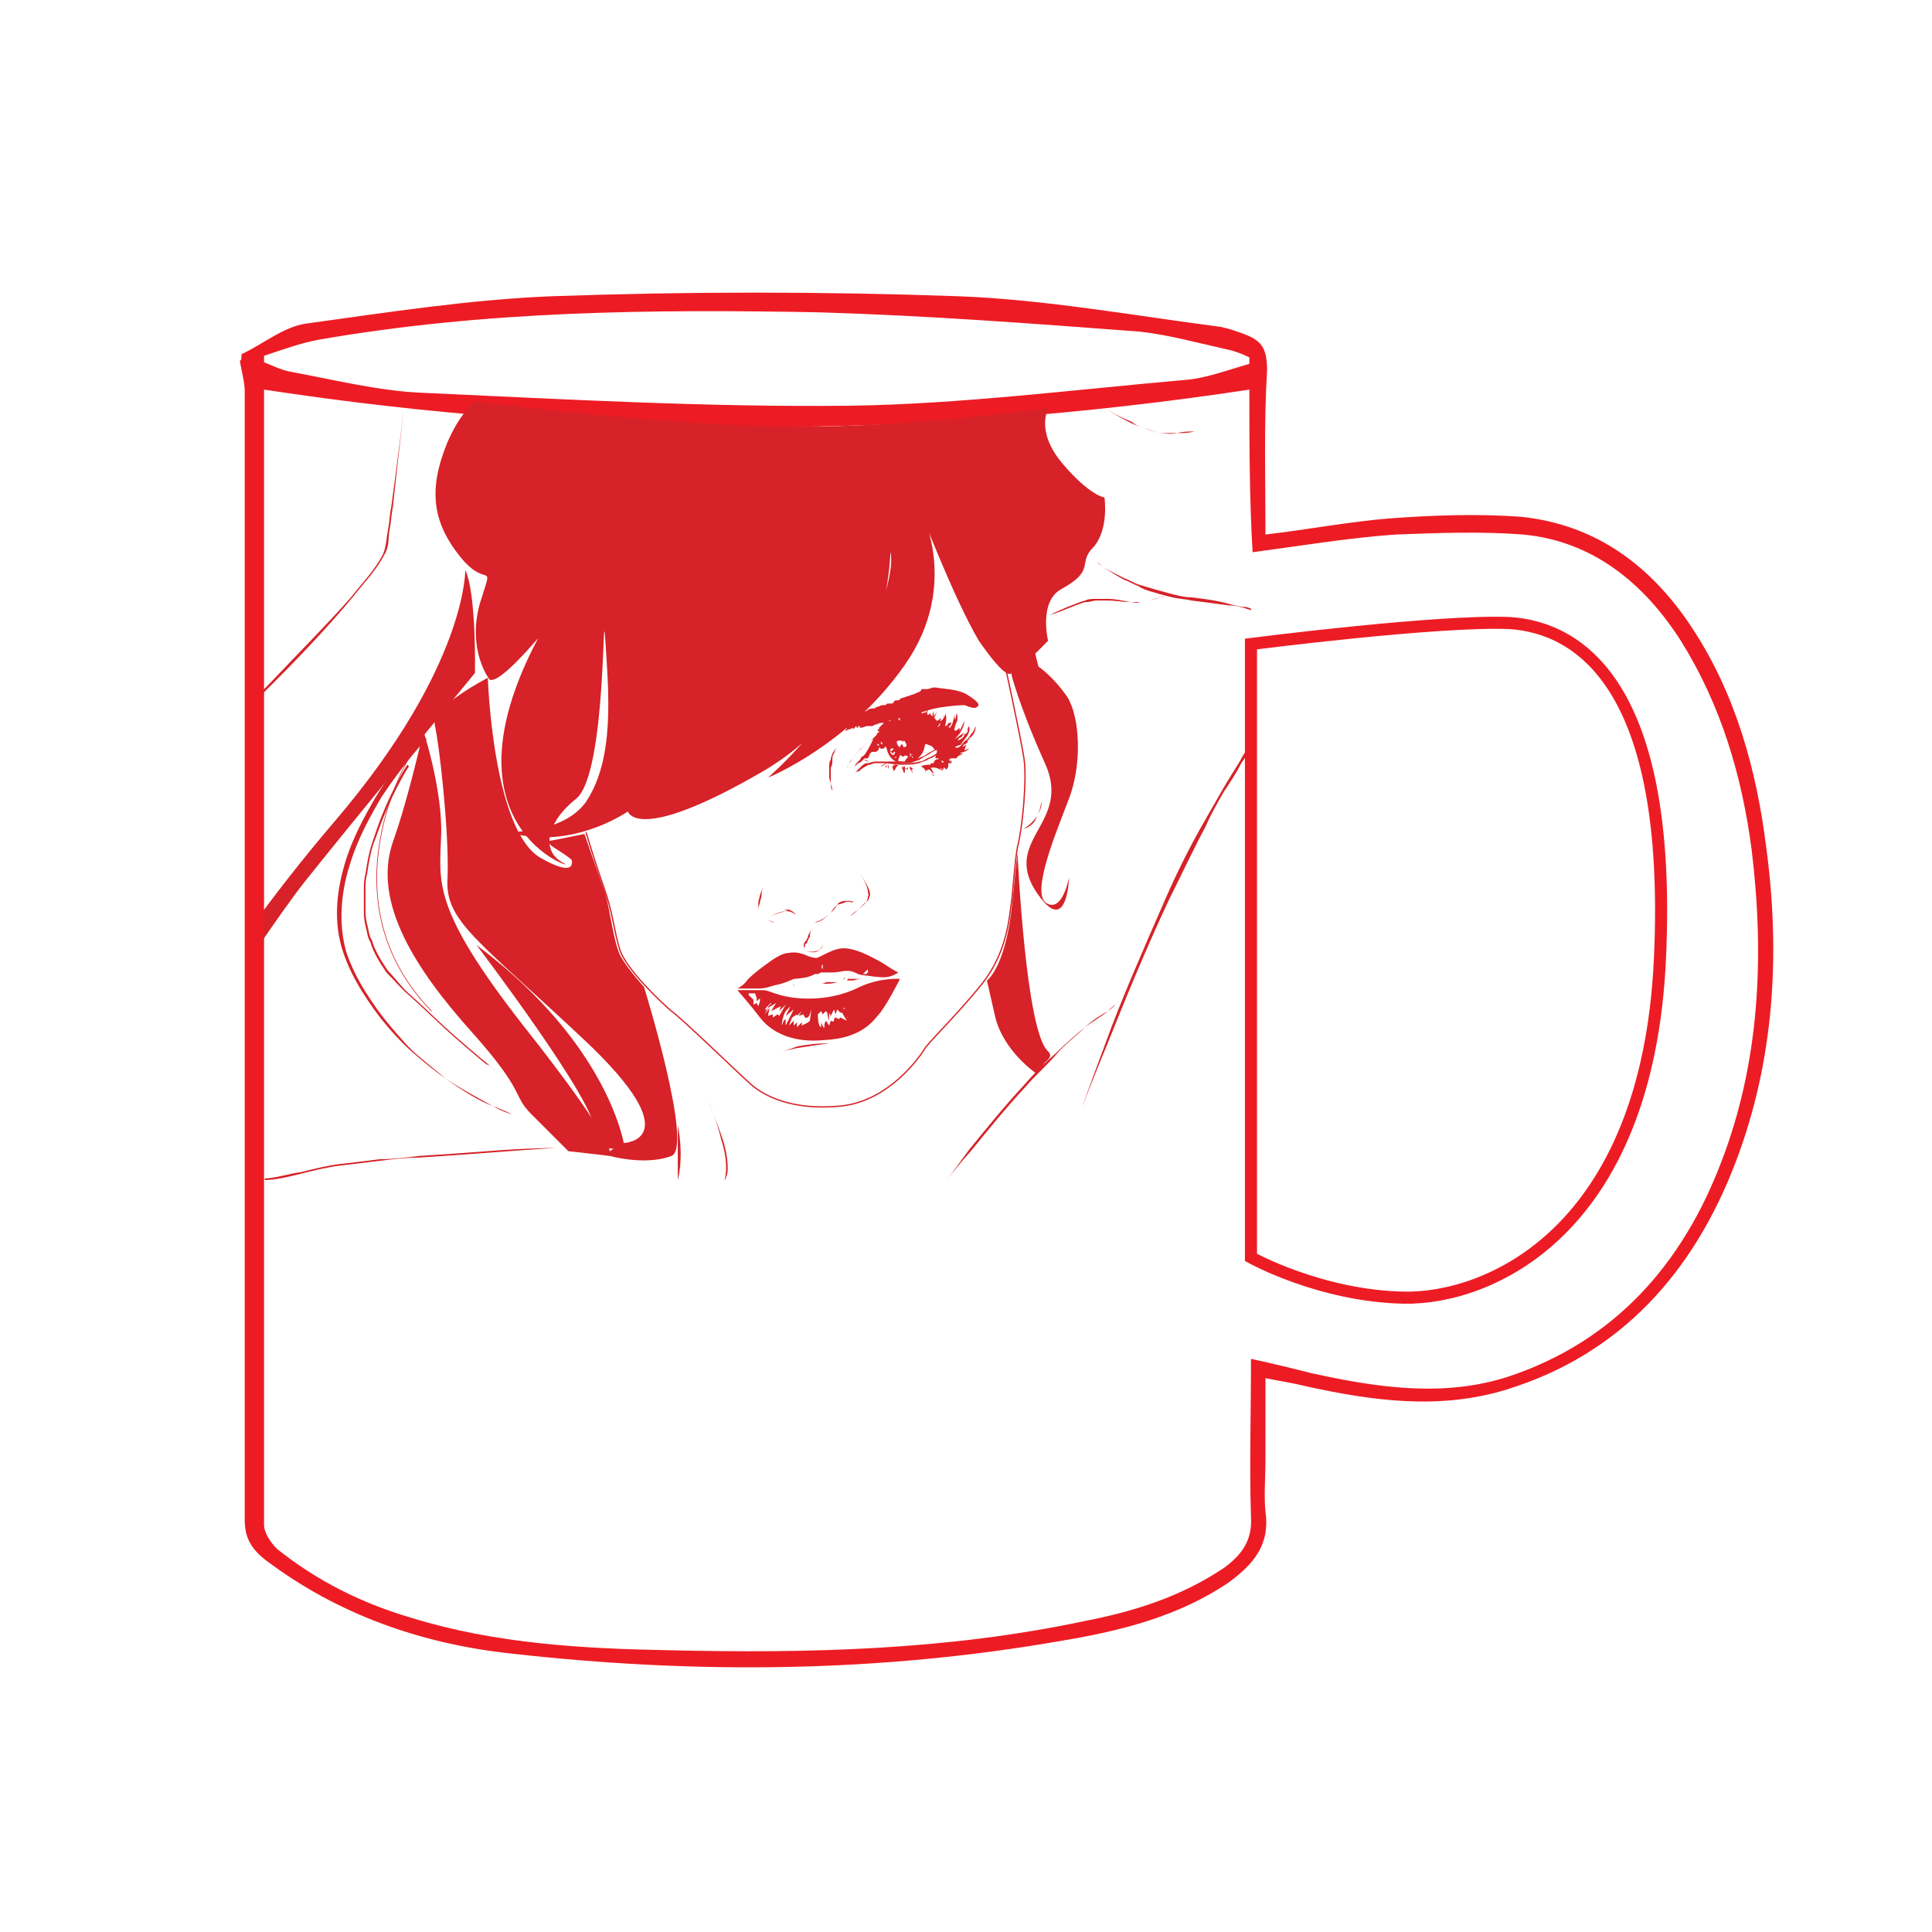 <?xml version="1.0" encoding="utf-8"?>
<!-- Generator: Adobe Illustrator 18.1.1, SVG Export Plug-In . SVG Version: 6.00 Build 0)  -->
<svg version="1.1" id="Слой_1" xmlns="http://www.w3.org/2000/svg" xmlns:xlink="http://www.w3.org/1999/xlink" x="0px" y="0px"
	 viewBox="0 0 120 120" enable-background="new 0 0 120 120" xml:space="preserve">
<path fill="#ED1C24" d="M15,22c1.3-0.6,2.6-1.7,4-1.9c5.1-0.7,10.2-1.5,15.3-1.7c8.4-0.3,16.8-0.3,25.2,0c5.4,0.2,10.9,1.2,16.3,1.9
	c0.5,0.1,1.1,0.3,1.6,0.5c1,0.4,1.3,0.9,1.3,2.2c-0.2,3.3-0.1,6.7-0.1,10.2c2.6-0.3,5.2-0.8,7.7-1c2.7-0.2,5.5-0.3,8.2-0.1
	c4.7,0.5,8.1,3.1,10.6,6.9c2.7,4.1,4,8.8,4.6,13.6c0.9,6.7,0.5,13.3-1.9,19.6c-2.6,6.8-7.1,11.9-14.2,14.1
	c-4.2,1.3-8.4,0.7-12.5-0.2c-0.8-0.2-1.5-0.3-2.5-0.5c0,1.8,0,3.4,0,5.1c0,1.1-0.1,2.2,0,3.2c0.3,2.1-0.8,3.3-2.3,4.4
	c-3.1,2.1-6.7,3-10.3,3.6c-11.4,2-22.8,2.1-34.3,0.8c-5.5-0.6-10.7-2.4-15.2-5.8c-0.9-0.7-1.3-1.4-1.3-2.5c0-23.4,0-46.8,0-70.1
	c0-0.6-0.2-1.2-0.3-1.9C15,22.4,15,22.2,15,22z M77.6,24.2c-20.5,3.1-40.8,3.1-61.2,0c0-0.1,0,0.1,0,0.2c0,23.4,0,46.9,0,70.3
	c0,0.5,0.4,1.1,0.8,1.5c2.5,2,5.3,3.4,8.4,4.3c5.2,1.6,10.6,1.9,16,2c8.6,0.2,17.2,0,25.7-1.8c3.1-0.6,6-1.5,8.7-3.3
	c1.1-0.8,1.8-1.7,1.7-3.2c-0.1-3.2,0-6.4,0-9.8c1.4,0.3,2.6,0.6,3.8,0.9c4.1,0.9,8.2,1.5,12.2,0.2c6.6-2.2,10.8-7,13.2-13.3
	c2.4-6.2,2.7-12.8,1.9-19.4c-0.6-4.6-1.9-9-4.4-13c-2.3-3.6-5.5-6.2-9.8-6.6c-2.6-0.2-5.3-0.1-7.9,0c-2.9,0.2-5.9,0.7-8.9,1.1
	C77.6,30.9,77.6,27.4,77.6,24.2z M77.6,22.6c0-0.1,0-0.3,0-0.4c-0.4-0.2-0.9-0.4-1.4-0.5c-1.8-0.4-3.6-0.9-5.4-1.1
	c-6.6-0.5-13.2-1-19.9-1.2c-10.4-0.2-20.8-0.1-31.1,1.7c-1.1,0.2-2.2,0.6-3.4,1c0,0.1,0,0.3,0,0.4c0.5,0.2,1.1,0.5,1.7,0.6
	c2.7,0.5,5.5,1.2,8.2,1.3c8.8,0.4,17.6,0.9,26.5,0.8c6.9-0.1,13.9-1,20.8-1.6C74.9,23.5,76.2,23,77.6,22.6z"/>
<g>
	<defs>
		<path id="SVGID_7_" d="M16.1,23.1l0.5,72.1c0,0,4.4,9.3,33.4,7.3S77.7,96,77.7,96V23.3c0,0-15.6,3.2-27.9,3.2S16.1,23.1,16.1,23.1
			z"/>
	</defs>
	<clipPath id="SVGID_2_">
		<use xlink:href="#SVGID_7_"  overflow="visible"/>
	</clipPath>
	<g clip-path="url(#SVGID_2_)">
		<path fill="none" stroke="#D52328" stroke-width="8.029461e-002" stroke-miterlimit="10" d="M62.4,41.2c0,0,1,4.6,1.2,5.9
			c0.2,1.3-0.1,4.4-0.4,5.5c-0.2,1.1-0.3,3.1-0.4,3.6c-0.1,0.6-0.2,2.9-1.8,4.9c-1.6,2-3.5,3.8-3.6,4.1c-0.2,0.3-2.1,3.2-5.2,3.5
			c-3.1,0.3-4.8-0.7-5.5-1.3c-0.7-0.6-4.4-4.2-5-4.6c-0.7-0.6-2.8-2.6-3.2-3.8c-0.4-1.3-0.4-2.2-1-3.9c-0.6-1.7-1.1-3.4-1.1-3.4"/>
		<path fill="#D62228" d="M54.8,59.8c-0.9-0.5-1.7-0.9-2.4-0.9s-1.5,0.6-1.7,0.6c-0.2,0-0.5-0.1-0.7-0.2c-0.3-0.1-0.6-0.2-1.1-0.1
			c-0.3,0-0.9,0.4-0.9,0.4s-1.3,0.9-1.6,1.3c-0.2,0.3-0.6,0.5-0.6,0.5s0.9,0,1.3,0c0.2,0,0.4,0,1-0.2c0.6-0.1,1.2-0.4,1.2-0.4
			s0.3,0,0.8-0.1c0.4-0.1,0.5-0.2,0.5-0.2s0.1,0,0.2,0c0,0,0.2-0.1,0.2-0.1s0.4,0,0.7,0c0.4,0,0.6-0.1,0.9-0.1
			c0.3,0,0.5,0.1,0.7,0.2c0.3,0.1,0.6,0.1,0.6,0.1s0.5,0.1,1,0.1c0.5,0,0.9-0.3,0.9-0.3S55.7,60.4,54.8,59.8z M48,61
			C48,61,47.9,61,48,61c-0.1-0.1-0.1-0.1-0.1-0.1c0,0,0,0,0,0c0,0,0,0,0,0c0,0,0-0.1,0-0.1c0,0,0,0,0,0c0,0,0,0,0,0c0,0,0,0,0,0
			s0,0,0,0c0,0,0,0,0,0c0,0,0,0,0,0c0,0,0,0,0,0c0,0,0,0,0,0c0,0,0,0.1,0,0.1c0,0,0,0,0,0C47.9,60.9,47.9,60.9,48,61
			C48,61,48,61,48,61C48,61.1,48,61.1,48,61C48,61.1,48,61.1,48,61z M50.5,60.4C50.5,60.4,50.5,60.4,50.5,60.4c0,0.1,0,0.1,0,0.1
			S50.5,60.5,50.5,60.4C50.5,60.4,50.5,60.4,50.5,60.4c0-0.1,0-0.2,0-0.2c0,0,0,0,0-0.1c0,0,0,0,0-0.1c0,0,0,0,0-0.1c0,0,0,0,0-0.1
			c0,0,0,0,0,0c0,0,0,0,0,0c0,0,0,0,0,0s0,0,0,0c0,0,0,0,0,0c0,0,0,0,0,0c0,0,0,0.1,0,0.1c0,0,0,0.1,0,0.1c0,0,0,0.1,0,0.1
			C50.5,60.3,50.5,60.3,50.5,60.4z M51.1,59.9c0,0.1,0,0.2,0,0.3c0,0,0,0.1,0,0.1c0,0,0,0,0,0s0,0,0,0c0,0,0-0.1,0-0.1
			C51,60.1,51,60,51.1,59.9c0-0.1,0-0.2,0-0.3c0,0,0,0,0,0c0,0,0,0,0,0c0,0,0,0,0,0s0,0,0,0c0,0,0,0,0,0c0,0,0,0,0,0
			c0,0,0,0.1,0,0.1C51.1,59.8,51.1,59.9,51.1,59.9z M54,60.3C54,60.4,54,60.4,54,60.3c-0.1,0.1-0.1,0.1-0.1,0.1c0,0,0,0,0,0
			c0,0,0,0-0.1,0.1c0,0,0,0-0.1,0c0,0-0.1,0-0.1,0s0,0,0.1-0.1c0,0,0,0,0.1-0.1c0,0,0,0,0.1-0.1C53.9,60.4,53.9,60.4,54,60.3
			C54,60.4,54,60.4,54,60.3C54,60.3,54.1,60.3,54,60.3C54.1,60.3,54.1,60.3,54,60.3z"/>
		<g>
			<path fill="#D52328" d="M51,61.1c0,0,0.1,0,0.3,0c0.2,0,0.4,0,0.7-0.1c0.1,0,0.2-0.1,0.3-0.1c0.1-0.1,0.2-0.1,0.2-0.2
				c0.1-0.1,0.1-0.1,0.1-0.2c0-0.1,0-0.1,0-0.1s0,0,0,0.1c0,0.1,0,0.1-0.1,0.2c-0.1,0.1-0.1,0.1-0.2,0.2c-0.1,0-0.2,0.1-0.3,0.1
				c-0.2,0-0.5,0-0.7,0C51.2,61.1,51,61.1,51,61.1z"/>
		</g>
		<g>
			<path fill="#D52328" d="M48.6,61.2l0.6-0.1c0,0,0.1,0,0.1,0.1c0,0,0,0.1,0.1,0.1c0.1,0,0.2,0,0.3,0c0.4,0,0.8-0.1,1.2-0.1l0,0
				l0.1-0.3l-0.1,0.3l0,0l0,0c-0.4,0-0.8,0.1-1.2,0.1c-0.1,0-0.2,0-0.3,0c-0.1,0-0.1-0.2-0.2-0.2L48.6,61.2z"/>
		</g>
		<g>
			<path fill="#D52328" d="M52.7,60.7c0,0,0,0.1,0,0.1c0,0,0.1,0,0.1,0c0.1,0,0.1,0,0.2,0c0.2,0,0.5,0,0.5,0s-0.2,0-0.5,0.1
				c-0.1,0-0.1,0-0.2,0c0,0-0.1,0-0.2,0C52.7,60.8,52.7,60.7,52.7,60.7L52.7,60.7z"/>
		</g>
		<g>
			<path fill="#D52328" d="M53,53.6c0,0,0.1,0.2,0.3,0.5c0.2,0.3,0.5,0.7,0.7,1.2c0,0.1,0.1,0.3,0,0.4c0,0.1-0.1,0.3-0.2,0.3
				c-0.1,0.2-0.3,0.3-0.5,0.5c-0.3,0.2-0.5,0.4-0.5,0.4s0.2-0.1,0.5-0.4c0.1-0.1,0.3-0.3,0.5-0.5c0.1-0.1,0.1-0.2,0.1-0.3
				c0.1-0.1,0-0.2,0-0.4c-0.1-0.5-0.4-0.9-0.6-1.2C53.1,53.8,53,53.6,53,53.6z"/>
		</g>
		<g>
			<path fill="#D52328" d="M47.4,55.1c0,0-0.1,0.2-0.2,0.5c0,0.1-0.1,0.3-0.1,0.5c0,0.2,0,0.4,0.1,0.6c0.1,0.2,0.2,0.3,0.4,0.4
				c0.2,0.1,0.3,0.1,0.5,0.2c0.3,0.1,0.5,0.1,0.5,0.1s-0.2,0-0.5-0.1c-0.1,0-0.3-0.1-0.5-0.2c-0.2-0.1-0.3-0.2-0.4-0.4
				c-0.1-0.2-0.1-0.4,0-0.6c0-0.2,0.1-0.3,0.1-0.5C47.3,55.3,47.4,55.1,47.4,55.1z"/>
		</g>
		<g>
			<path fill="#D52328" d="M47.9,56.9c0,0,0.4-0.2,0.9-0.3c0.1,0,0.3,0,0.4,0c0.1,0.1,0.2,0.1,0.2,0.2c0.1,0.1,0.2,0.2,0.2,0.2
				s-0.1-0.1-0.2-0.2c-0.1-0.1-0.2-0.1-0.3-0.2c-0.1-0.1-0.2,0-0.3,0C48.4,56.6,47.9,56.9,47.9,56.9z"/>
		</g>
		<g>
			<path fill="#D52328" d="M50.1,57.3c0,0,0.2,0,0.5,0c0.3-0.1,0.7-0.3,1-0.6c0.2-0.2,0.3-0.3,0.4-0.5c0.1-0.1,0.3-0.2,0.5-0.2
				c0.3,0,0.5,0.1,0.5,0c0,0-0.2,0-0.5,0c-0.2,0-0.3,0.1-0.5,0.2c-0.1,0.1-0.3,0.3-0.4,0.5c-0.3,0.3-0.7,0.6-1,0.6
				C50.3,57.3,50.1,57.3,50.1,57.3z"/>
		</g>
		<path fill="#D52328" d="M52,56.2c0,0,0.4-0.1,0.6-0.2c0.1,0,0.4,0,0.4,0C53.1,56,52.2,55.8,52,56.2z"/>
		<path fill="#D52328" d="M49.3,56.7c0,0-0.2-0.2-0.3-0.2c-0.1,0-0.3,0-0.3,0L49.3,56.7z"/>
		<g>
			<path fill="#D52328" d="M48.6,65.3c0,0,0.4-0.1,0.9-0.2c0.6-0.1,1.3-0.2,2-0.3c0.4,0,0.7-0.1,1.1-0.1c0.4,0,0.7,0,1,0
				c0.6,0,0.9,0,0.9,0s-0.4,0-0.9,0c-0.3,0-0.6,0-1,0c-0.4,0-0.7,0.1-1.1,0.1c-0.8,0-1.5,0.1-2,0.2C49,65.2,48.6,65.3,48.6,65.3z"/>
		</g>
		<g>
			<path fill="#D52328" d="M54.4,46.5c0,0-0.4,0.3-0.8,0.7c-0.1,0.1-0.2,0.2-0.3,0.2c-0.1,0.1-0.2,0.2-0.2,0.2
				c-0.1,0.2-0.1,0.3-0.1,0.3c0,0,0-0.1,0.1-0.3c0-0.1,0.1-0.2,0.2-0.3c0.1-0.1,0.2-0.2,0.3-0.3C53.9,46.7,54.3,46.4,54.4,46.5
				L54.4,46.5z"/>
		</g>
		<g>
			<path fill="#D52328" d="M53.1,48c0,0,0.1-0.1,0.2-0.2c0.1-0.1,0.1-0.1,0.2-0.2c0.1-0.1,0.2-0.2,0.4-0.2c0.1,0,0.3-0.1,0.5-0.1
				c0.2,0,0.3,0,0.5,0c0.4,0,0.7,0.1,1.1,0.1c0.4,0,0.8,0,1.1-0.1c0.2,0,0.3-0.1,0.5-0.2c0.2-0.1,0.3-0.1,0.4-0.2
				c0.2-0.1,0.5-0.3,0.6-0.4c0.1-0.1,0.2-0.2,0.2-0.2S58.5,46.7,58,47c-0.1,0.1-0.3,0.1-0.4,0.2c-0.2,0.1-0.3,0.1-0.5,0.2
				c-0.4,0.1-0.7,0.1-1.1,0.1c-0.4,0-0.8-0.1-1.1-0.1c-0.2,0-0.3,0-0.5,0c-0.2,0-0.3,0.1-0.4,0.1c-0.1,0-0.2,0.1-0.4,0.2
				c-0.1,0.1-0.2,0.1-0.2,0.2C53.2,47.9,53.1,48,53.1,48z"/>
		</g>
		<g>
			<path fill="#D52328" d="M58.3,46.4c0,0-0.1,0.2-0.4,0.3c-0.1,0.1-0.3,0.2-0.5,0.3c-0.1,0.1-0.2,0.1-0.3,0.2l-0.3,0.1
				c-0.2,0.1-0.4,0.1-0.6,0.1c-0.2,0-0.4,0-0.6,0c-0.3,0-0.5-0.1-0.5-0.1s0.2,0,0.5,0c0.2,0,0.3,0,0.5,0c0.2,0,0.4-0.1,0.6-0.1
				l0.3-0.1c0.1,0,0.2-0.1,0.3-0.1c0.2-0.1,0.3-0.2,0.5-0.3C58.2,46.5,58.3,46.4,58.3,46.4z"/>
		</g>
		<path fill="none" stroke="#D52328" stroke-width="4.014730e-002" stroke-miterlimit="10" d="M53.7,47.2c0,0,0.1,0,0.2,0.1"/>
		<path fill="#D62228" d="M60,43.1c-0.6-0.3-1.3-0.3-1.9-0.4c0,0-0.1,0-0.1,0c-0.1,0-0.3,0.1-0.4,0.1c-0.1,0-0.2,0-0.3,0
			c0,0-0.1,0-0.1,0.1C57.1,43,57,43,56.8,43.1c-0.3,0.1-0.6,0.2-0.9,0.3c0,0,0,0,0,0c0,0.1-0.1,0.1-0.2,0.1c-0.1,0-0.1,0-0.2,0.1
			c0,0.1-0.1,0.1-0.2,0.1c-0.1,0-0.1,0-0.2,0c-0.1,0.1-0.1,0.1-0.2,0.1c0,0,0,0,0,0c0,0,0,0,0,0c0,0-0.1,0-0.1,0
			c-0.1,0-0.2,0.1-0.3,0.1c-0.1,0-0.1,0.1-0.2,0.1c-0.1,0-0.3,0-0.4,0.1c-0.1,0.1-0.2,0.1-0.3,0.1c0,0-0.1,0-0.1,0
			c-0.1,0.1-0.3,0.2-0.4,0.1c-0.1,0.2-0.3,0.1-0.4,0.1c0,0.1-0.1,0.1-0.1,0.1c0,0,0,0.1,0,0.1c0,0,0,0.1,0,0.1c-0.1,0-0.1,0-0.2,0.1
			c0,0.1,0,0.1,0,0.2c0.1-0.1,0.2-0.1,0.3-0.1c0,0.1-0.1,0.1-0.2,0.2c0.1,0,0.1,0,0.2,0c0,0,0,0,0,0l-0.3,0.1c0,0,0,0,0,0
			c0,0,0,0,0.1,0c0,0,0.1,0,0.1,0c0,0,0,0,0,0c0,0.1-0.1,0.1-0.1,0.2c0.2-0.1,0.3-0.1,0.5-0.2c0,0,0,0.1-0.1,0.1
			c0.2,0,0.2-0.2,0.3-0.2c0,0,0,0-0.1,0c0,0,0.1,0,0.1,0c0,0.1,0,0.1,0.1,0.1c0,0,0,0,0,0c0,0,0-0.1,0-0.1c0.1,0,0.1,0,0.1,0
			c0,0,0,0,0,0.1c0.1,0,0.2,0,0.4-0.1c0,0,0.1,0,0.1,0c0,0,0,0,0,0c0,0,0.1,0,0.1,0c0,0,0.1,0,0.1,0c0,0,0,0,0,0c0,0,0,0,0,0
			c0,0,0.1,0,0.1,0c0.1-0.1,0.2-0.1,0.3-0.1c0.1,0,0.2-0.1,0.3-0.1c0.1,0,0.2,0,0.2,0c0,0,0,0,0,0c0,0,0.1-0.1,0-0.1
			c0.1,0,1.7-0.4,1.8-0.4c0.3-0.1,1-0.4,1.9-0.5c0.7-0.1,1.1-0.1,1.2-0.1c0.1,0,0.6,0.3,0.8,0.1C61,43.7,60.3,43.3,60,43.1z
			 M54.4,45c0.2-0.1,0.3-0.1,0.4-0.1C54.7,44.9,54.6,45,54.4,45z"/>
		<path fill="#D62228" d="M60,46.2C60,46.2,60,46.1,60,46.2c0.1-0.1,0.1-0.1,0.1-0.2c0,0,0.1-0.1,0.1-0.1c0,0,0-0.1,0.1-0.1
			c0.2-0.2,0.3-0.4,0.3-0.7c-0.1,0.2-0.1,0.3-0.2,0.4c-0.1,0.1-0.2,0.3-0.3,0.4c-0.1,0.1-0.3,0.2-0.4,0.3l0,0
			c0.2-0.3,0.6-0.6,0.5-1.1c-0.1,0.1-0.1,0.2-0.1,0.3c0,0.1-0.1,0.2-0.2,0.2c0,0,0,0,0,0c0,0.2-0.2,0.3-0.4,0.4
			c0-0.1,0.1-0.2,0.2-0.2c0.1-0.1,0.1-0.2,0.2-0.3c-0.2,0.1-0.4,0.3-0.6,0.4c0.2-0.2,0.3-0.3,0.4-0.5c0.1-0.2,0.2-0.4,0.2-0.6
			c-0.1,0.2-0.2,0.4-0.3,0.6l0,0c0,0,0-0.1,0-0.2c-0.1,0.1-0.2,0.2-0.3,0.2c0,0,0,0,0-0.1l0,0c0,0-0.1,0.1-0.1,0.2
			c0.1-0.2,0.1-0.4,0.2-0.6c0.1-0.2,0.1-0.5,0-0.6c0,0.1,0,0.3-0.1,0.4c0,0,0,0,0,0c0-0.1,0-0.2,0-0.3c-0.1,0.3-0.1,0.6-0.3,0.8
			c-0.1,0-0.1-0.1,0-0.1c0-0.1,0.1-0.1,0.1-0.2c-0.1,0-0.1,0-0.2,0c0,0,0,0.1-0.1,0.2c0-0.1,0-0.1,0.1-0.1c0,0,0,0,0,0
			c0,0-0.1,0.1-0.2,0.1c0.1-0.4,0.1-0.6,0-0.8c0,0.2,0,0.3,0,0.5c0,0,0,0,0,0c0-0.1,0-0.1,0-0.2c0-0.1,0-0.1-0.1-0.2c0,0,0,0,0,0
			c0.1,0.1,0,0.3-0.2,0.4c0-0.1,0-0.1,0.1-0.2c-0.1,0.1-0.1,0-0.1-0.1c0,0.1,0,0.2-0.1,0.2c0,0-0.1,0.1-0.1,0.1c0,0,0-0.1-0.1-0.1
			c0-0.1,0-0.1-0.1-0.1c0.1-0.1,0.1-0.2,0.2-0.4c0,0,0,0,0,0l-0.2,0.3c0,0,0,0,0,0c0-0.1,0-0.3,0-0.4c0,0,0,0,0,0
			c0,0.1-0.1,0.3-0.1,0.4c-0.1-0.1-0.1-0.1-0.1-0.2c0,0-0.1,0.1-0.2,0.1c0-0.1,0-0.2,0-0.4c-0.1,0.1,0,0.2-0.1,0.3c0,0,0-0.1,0-0.1
			c0,0-0.1,0.1-0.1,0.1c0,0,0,0,0,0l0-0.1l0,0c0,0,0,0.1-0.1,0.1c0,0-0.1,0-0.1-0.1c0,0,0-0.1,0-0.2c0,0,0,0,0,0
			c0,0.1-0.1,0.1-0.1,0.2c0,0-0.1,0-0.1,0c0,0-0.1,0-0.1,0.1c0-0.1,0-0.1,0-0.2c0,0-0.1,0.1-0.1,0.1c0,0,0,0-0.1-0.1
			c0,0.1-0.1,0.1-0.1,0.1c-0.1,0.1-0.1-0.1-0.1-0.1c0,0,0,0-0.1,0.1l0,0c0,0,0-0.1,0-0.1c-0.1,0.1-0.2,0.1-0.2,0
			c-0.1,0.1-0.2,0-0.3,0.1c0,0.1,0,0.3,0,0.4c0,0,0,0,0,0c0,0.1,0,0.1,0,0.2c0,0,0,0,0,0c0,0,0-0.1-0.1-0.1c0,0,0,0,0-0.1
			c0,0,0,0,0,0c0-0.1,0-0.2,0-0.4c0,0,0,0,0,0c0,0,0,0.1-0.1,0.1c-0.1,0-0.1,0-0.2,0c0,0,0,0,0,0c0,0,0,0.1,0,0.1c0,0,0,0.1,0,0.1
			c0,0,0,0,0,0c0,0.1,0,0.1,0,0.2c-0.1,0-0.1-0.1-0.1-0.2c0,0,0,0,0,0c0,0,0-0.1,0-0.1c0,0,0,0,0-0.1c0,0,0,0-0.1,0c0,0,0,0,0,0
			c0,0.1,0,0.1,0,0.2c0,0,0,0,0,0c0,0.1,0,0.2,0,0.3c-0.1,0-0.1-0.1-0.1-0.2c0,0,0,0,0,0c0,0,0,0,0-0.1c0-0.1,0-0.1,0-0.2
			c0,0,0,0,0,0c0,0,0,0,0,0c0,0.1,0,0.1-0.1,0.2l0,0c0,0.1,0,0.1,0.1,0.2c-0.2,0-0.2,0.1-0.3,0.2c-0.1,0.1-0.2,0.2-0.3,0.3
			c0,0,0,0,0,0c0,0,0,0.1,0,0.1c0,0-0.1,0-0.1,0c0,0.1,0.1,0.1,0.1,0.2c-0.1,0-0.1,0-0.1,0c0,0.1-0.1,0.2-0.1,0.2
			c-0.1,0.1-0.2,0.2-0.2,0.3C53.7,47,53.6,47,53.5,47c0,0.1-0.1,0.2-0.1,0.3c0.1,0,0.2-0.1,0.2-0.2c0.1,0,0.2,0,0.2,0
			c0,0,0.1,0,0.1,0c0.1-0.1,0.1-0.3,0.2-0.4c0.1,0,0.1,0,0.2,0c0,0,0,0,0.1,0c0.2-0.1,0.2-0.2,0.2-0.3c0,0,0.1,0.1,0.1,0.1
			c0,0,0.1,0,0.2,0c0,0,0-0.1,0.1-0.1c0,0,0-0.1,0-0.1c0,0,0,0,0,0c0,0.1,0.1,0.2,0.1,0.3c0.1,0.4,0.4,0.7,0.8,0.8
			c0.1,0,0.1,0,0.2-0.1c-0.1,0-0.2,0-0.2,0c-0.1,0-0.1,0-0.1-0.1c0-0.1,0.1-0.2,0.1-0.3c0.1,0,0.1,0.1,0.2,0.1
			c0.1-0.1,0.2-0.1,0.3,0c0.1,0,0.1-0.1,0.2-0.1l0,0c0,0,0,0.1,0.1,0.1c0,0,0,0.1,0,0.1c0,0,0,0,0,0c0,0-0.1-0.1-0.1-0.2
			c0,0,0,0-0.1,0.1c0,0-0.1-0.1-0.1-0.1c0,0.1,0,0.2-0.1,0.2c0,0.1-0.1,0.1-0.1,0.2c0.2,0,0.6,0,0.8-0.2c0.5-0.4,0.4-0.9,0.5-0.9
			c0.2,0.1,0.4,0.1,0.5,0.3c0.1,0.1,0.1,0.1,0.2,0.1c0,0.2-0.1,0.3-0.1,0.5c0.1,0,0.1,0,0.2,0c0,0.2,0.2,0.1,0.3,0.2
			c0,0.1-0.1,0.1-0.1,0c-0.2-0.2-0.3-0.2-0.5,0c0.1,0,0.1,0,0.2,0c0,0,0,0,0,0c0,0-0.1,0-0.1,0c-0.1,0-0.1,0-0.1,0.1
			c-0.2,0-0.2,0-0.2,0.1c-0.2,0-0.4,0-0.6,0.1c0.2,0.1,0.3,0.2,0.3,0.5c0,0,0,0,0,0c0-0.1,0-0.2,0-0.3l0,0c0,0,0.1,0.1,0.1,0.1
			c0,0,0,0,0,0c0,0,0-0.1,0-0.1c0.1,0,0.2,0,0.2,0.1c0.1,0.1,0.1,0.2,0.1,0.3c0,0,0,0,0,0c0,0,0,0,0-0.1c0,0,0,0,0.1,0.1
			c0-0.1,0-0.1-0.1-0.1c0,0,0-0.1-0.1-0.2c0.1,0,0.1,0.2,0.2,0.1c-0.1-0.1-0.1-0.2-0.2-0.3c0,0,0,0,0,0l0.2,0.2c0,0,0,0,0,0
			c0,0-0.1-0.1-0.1-0.1l0,0c0,0,0.1,0.1,0.1,0.1c0,0,0,0,0,0c-0.1-0.1-0.1-0.1-0.2-0.2c0.3-0.1,0.6,0.1,0.8,0.2c0,0,0,0,0,0
			c-0.1-0.1-0.2-0.2-0.2-0.2l0,0c0.1,0,0.1,0.1,0.2,0.1c0-0.3,0.1,0,0.2,0c0-0.1,0.1-0.1,0.1-0.2c0,0,0-0.1,0-0.1c0,0,0,0,0-0.1
			c0,0,0.1,0,0.1,0c0,0,0.1,0,0.1,0c0-0.1,0-0.2-0.1-0.2c0.1,0,0.1,0,0.1,0.1c0,0,0,0,0,0c-0.1,0-0.1-0.1-0.2-0.1
			c0.1,0,0.1-0.1,0.2-0.1c0.1,0,0.2,0,0.2,0c0.1,0,0.2,0,0.3,0c-0.1,0-0.1,0-0.2,0c0.1-0.2,0.3-0.2,0.4-0.3c0,0-0.1,0-0.2,0
			c0.2-0.1,0.4-0.1,0.6-0.3c-0.1,0-0.2,0.1-0.3,0.1C60,46.3,60,46.3,60,46.2C60,46.2,60,46.2,60,46.2c0,0.1-0.1,0.1-0.2,0.2
			C59.8,46.3,59.9,46.2,60,46.2z M54.5,46.4C54.5,46.4,54.5,46.4,54.5,46.4c0-0.1,0-0.1,0-0.2c0,0,0.1,0,0.1,0.1
			C54.5,46.3,54.5,46.3,54.5,46.4z M54.7,46.1C54.7,46.1,54.7,46,54.7,46.1c0.1,0,0.1,0,0.1,0.1C54.8,46.3,54.7,46.2,54.7,46.1z
			 M55.5,46.5C55.5,46.5,55.5,46.5,55.5,46.5c0,0.1-0.1,0.1-0.2,0.2C55.3,46.4,55.4,46.5,55.5,46.5z M55.6,47.1L55.6,47.1
			c0,0,0-0.1,0-0.1c0,0,0.1,0,0.1,0L55.6,47.1C55.6,47,55.6,47,55.6,47.1z M55.5,46.9c-0.1,0-0.2-0.1-0.2-0.2c0.1,0,0.1,0.1,0.2,0.1
			c0,0,0,0,0,0c0,0,0-0.1,0-0.1c0,0,0.1,0,0.1,0c0,0,0,0,0,0C55.6,46.7,55.6,46.8,55.5,46.9z M56.2,46.4c-0.1,0-0.1,0-0.1,0
			c0-0.1,0-0.1-0.1-0.2c0,0,0,0,0,0c0,0.1-0.1,0.1-0.1,0.2c-0.1,0-0.2-0.2-0.2-0.3c0-0.1,0.1-0.1,0.2-0.1c0,0,0,0,0,0
			c0,0,0.1,0,0.1,0c0,0,0,0,0,0c0,0,0.1,0.1,0.1,0.1c0,0,0-0.1,0-0.1c0.1,0,0.2,0.2,0.2,0.3C56.3,46.3,56.3,46.4,56.2,46.4z
			 M56.6,46.9c-0.1,0-0.1-0.1-0.1-0.1C56.5,46.8,56.6,46.8,56.6,46.9C56.7,46.8,56.7,46.9,56.6,46.9C56.7,46.9,56.6,46.9,56.6,46.9z
			 M58.2,45.2c0.1-0.1,0.1-0.2,0.2-0.3C58.4,45.1,58.3,45.1,58.2,45.2z M59.3,46.4c0.2-0.1,0.3-0.1,0.5-0.2c0,0,0,0,0,0
			C59.6,46.4,59.5,46.5,59.3,46.4z M59.6,46.2c0.1,0,0.2-0.1,0.3-0.1c0,0,0,0,0,0C59.8,46.2,59.7,46.2,59.6,46.2z"/>
		<path fill="#D52328" d="M55.5,47.9c0-0.1-0.1-0.3-0.1-0.4c0,0,0,0,0,0c0,0,0,0.1,0.1,0.1c0,0,0,0,0,0c0,0,0-0.1,0-0.1
			c0.1,0,0.1,0,0.2,0c0.1,0,0.1,0.1,0,0.1C55.6,47.8,55.6,47.8,55.5,47.9z"/>
		<path fill="#D52328" d="M56.2,48c0,0-0.1,0-0.1-0.1c0-0.1-0.1-0.2-0.1-0.3c0,0,0,0,0,0c0,0,0,0,0.1,0.1c0-0.1,0-0.1,0-0.1
			c0,0,0.1,0,0.1,0c0,0.1,0,0.1,0.1,0.2c0-0.1,0.1-0.1,0.1-0.2c0,0,0,0,0,0c0,0.1,0,0.1,0,0.2C56.2,47.7,56.2,47.7,56.2,48z"/>
		<path fill="#D52328" d="M56.5,47.6c0.1,0.1,0.2,0.1,0.2,0.2c0,0,0,0,0,0c0,0,0,0-0.1,0c0,0,0,0,0,0c0,0.1,0.1,0.1,0.1,0.2
			c0,0,0,0,0,0C56.6,47.9,56.5,47.8,56.5,47.6C56.5,47.6,56.5,47.6,56.5,47.6z"/>
		<path fill="#D52328" d="M54.7,47.6c0.1-0.1,0.2-0.1,0.3-0.2c0.1,0,0.1,0,0.1,0C54.9,47.5,54.8,47.6,54.7,47.6
			C54.7,47.6,54.7,47.6,54.7,47.6z"/>
		<path fill="#D52328" d="M55.2,47.5c0,0.1,0,0.2,0,0.3c0,0,0,0,0,0C55.2,47.7,55.1,47.6,55.2,47.5z"/>
		<path fill="#D52328" d="M55,47.7c0-0.1,0-0.1,0.1-0.2c0,0,0,0,0,0C55.1,47.6,55,47.7,55,47.7C55,47.7,55,47.7,55,47.7z"/>
		<g>
			<path fill="#D52328" d="M52.6,47.7c0,0,0.1-0.2,0.2-0.4c0.2-0.2,0.4-0.6,0.7-0.8c0.3-0.3,0.6-0.5,0.8-0.7
				c0.2-0.2,0.4-0.3,0.4-0.3l0.1,0.1c0,0-0.2,0.1-0.4,0.2c-0.2,0.1-0.6,0.4-0.8,0.6c-0.3,0.2-0.5,0.5-0.7,0.8
				C52.6,47.6,52.6,47.7,52.6,47.7z"/>
		</g>
		<path fill="#D62228" d="M57,31.3c0.2,0.3,2.7,5-0.8,10s-8.5,7-8.5,7s4.1-3.5,6.1-8.2s1.5-5.8,1.5-5.8s0,9-7.9,13.6
			s-8.4,2.5-8.4,2.5s-3,2.1-6.5,1.5c-3.5-0.6,2,0.6,3.9-2.1c1.8-2.7,1.4-6.8,1.2-10c-0.2-3.3,0.1,8.2-1.8,9.8
			c-1.9,1.5-2.2,3.3-0.8,4c1.5,0.7-10.8-2.6,2.1-19.6s-5,9.3-6.7,8.2c0,0-1.4-1.8-0.6-4.7c0.9-2.9,0.5-0.8-1.2-2.9
			c-1.7-2.1-2-4.1-0.9-6.9c1.1-2.8,2.8-3.5,2.8-3.5s-0.6,0.8,1.3-1.3c2-2.4,3.1-4.2,7-5.6c3.4-1.2,7.5,0,8.3,0
			c0.7,0-2.6-1.2-2.6-1.2s8-0.3,9.2,0.1c3,0.8,3.9,1.3,4.6,1.7c2.1,1.4,3,2.4,4,3.3c2.5,2.1,2.8,4.2,2.8,4.2s-0.8,1.4,0.9,3.4
			s2.6,2.1,2.6,2.1s0.3,2-0.7,3.1c-1,1,0.2,1.4-2,2.6c-1.4,0.8-0.8,3.2-0.8,3.2l-0.8,0.8l0.2,0.8c0,0,0.9,0.6,1.8,1.9
			c0.8,1.3,0.9,4.2,0.1,6.3c-0.8,2.1-2.4,5.9-1.4,6.5s1.4-1.6,1.4-1.6s-0.1,3.9-2.1,0.8c-2-3.2,2.3-4.2,0.6-7.9
			c-1.7-3.8-2.1-5.6-2.1-5.6s-0.2,0.6-2-2C59.2,37.1,57,31.3,57,31.3z"/>
		<path fill="#D62228" d="M63.2,53c0,0,0.5,11.1,1.9,12.3c0.3,0.3,0,0.5-0.2,0.7c-0.2,0.3-0.5,0.7-0.5,0.7s-2.1-1.4-2.6-3.6
			c-0.5-2.2-0.5-2.2-0.5-2.2s0.9-0.6,1.4-3.5C62.9,56.2,63,54.6,63.2,53z"/>
		<g>
			<path fill="#D52328" d="M63.4,51.5c0,0,0.2,0,0.4-0.1c0.2-0.1,0.5-0.3,0.6-0.7c0.2-0.3,0.2-0.6,0.3-0.9c0-0.3,0-0.4,0-0.4
				s0,0.2,0,0.4c0,0.3-0.1,0.6-0.3,0.9c-0.2,0.3-0.4,0.5-0.7,0.7C63.6,51.5,63.4,51.5,63.4,51.5z"/>
		</g>
		<path fill="#D62228" d="M26.3,45.4c0,0-0.9,4.1-1.9,6.9c-1.3,3.8,1.5,8,4.9,11.8c3.4,3.8,2.5,3.9,3.7,5.1c0.5,0.5,2.3,2.3,2.3,2.3
			l2.6,0.3c0,0,0.7-0.4-5.4-8.1c-5.7-7.3-5.2-8.9-5.1-11.8C27.5,49.1,26.3,45.4,26.3,45.4z"/>
		<path fill="#D62228" d="M38.7,71c0,0,4.3-0.1-2.4-6.4s-8.7-7.4-8.5-10.1c0.1-2.8-0.5-8.2-0.8-9.5c-0.2-1.1,3.3-2.9,3.3-2.9
			s0.3,9.5,3.3,11.2c2.3,1.3,1.9,0.1,1.9,0.1s-0.2-0.2-1-0.7c-0.8-0.5-0.2-0.5-0.2-0.5l2-0.4c0,0,0.9,2.6,1.3,3.7
			c0.3,1.1,0.5,2.9,0.9,3.8c0.4,0.8,1.5,2,1.5,2s3.1,10,1.7,10.5c-1.3,0.5-3.1,0.2-3.8,0C37.3,71.7,38.7,71,38.7,71z"/>
		<path fill="#D62228" d="M29.6,58.7c0,0,7.6,10,7.3,11.5c-0.3,1.5,1.9,1.1,1.9,1.1S38,65,29.6,58.7z"/>
		<path fill="#D62228" d="M42.1,73.3c0,0,0.4-1.4,0-3.4"/>
		<g>
			<path fill="#D52328" d="M26.5,45.9c0,0-0.3,0.3-0.8,0.9c-0.5,0.6-1.2,1.5-2,2.7c-0.7,1.2-1.5,2.6-2,4.3c-0.5,1.6-0.7,3.5-0.2,5.3
				c0.3,0.9,0.7,1.7,1.2,2.5c0.5,0.8,1,1.5,1.6,2.2c0.6,0.7,1.1,1.3,1.7,1.8c0.6,0.5,1.2,1,1.7,1.4c1.1,0.8,2.1,1.4,2.9,1.7
				c0.7,0.4,1.2,0.5,1.2,0.5s-0.4-0.2-1.2-0.5c-0.7-0.4-1.7-0.9-2.9-1.7c-0.6-0.4-1.2-0.9-1.8-1.4c-0.6-0.5-1.2-1.1-1.8-1.8
				c-0.6-0.7-1.1-1.4-1.6-2.2c-0.5-0.8-0.9-1.6-1.2-2.5c-0.6-1.8-0.4-3.7,0.1-5.4c0.5-1.7,1.3-3.1,2-4.3c1.5-2.4,2.8-3.7,2.8-3.7
				L26.5,45.9z"/>
		</g>
		<g>
			<path fill="#D52328" d="M25.4,47.6c0,0-0.8,1.2-1.6,3.2c-0.2,0.5-0.4,1.1-0.6,1.6c-0.2,0.6-0.3,1.2-0.4,1.9
				c-0.1,0.3-0.1,0.7-0.1,1c0,0.3,0,0.7,0,1c0,0.4,0,0.7,0.1,1.1c0.1,0.3,0.1,0.7,0.3,1c0.2,0.7,0.6,1.3,1,1.9
				c0.5,0.5,0.9,1.1,1.4,1.5c1,0.9,1.9,1.8,2.7,2.5c0.8,0.7,1.5,1.3,2,1.7c0.2,0.2,0.4,0.3,0.6,0.5c0.1,0.1,0.2,0.1,0.2,0.1
				s-0.1,0-0.2-0.1c-0.1-0.1-0.3-0.3-0.6-0.4c-0.5-0.4-1.2-1-2-1.7c-0.8-0.7-1.7-1.6-2.7-2.5c-0.5-0.4-1-1-1.5-1.5
				c-0.4-0.6-0.8-1.2-1-1.9c-0.2-0.3-0.2-0.7-0.3-1c-0.1-0.4-0.1-0.7-0.1-1.1c0-0.4,0-0.7,0-1.1c0-0.3,0-0.7,0.1-1
				c0.1-0.7,0.2-1.3,0.4-1.9c0.2-0.6,0.4-1.2,0.6-1.7c0.8-2,1.6-3.2,1.6-3.2L25.4,47.6z"/>
		</g>
		<path fill="none" stroke="#D52328" stroke-width="4.014730e-002" stroke-miterlimit="10" d="M25.5,46.9c0,0-5.5,8.9,1.3,15.9"/>
		<path fill="#D62228" d="M53.4,61.3c-1.2,0.6-2.5,0.8-3.8,0.7s-1.8-0.5-2.2-0.5s-1.6,0-1.6,0s0.8,0.9,1.4,1.7c0.7,0.9,2,1.6,4,1.4
			c2.1-0.1,2.9-1,3.3-1.5c0.5-0.5,1.4-2.3,1.4-2.3S54.7,60.7,53.4,61.3z M47.2,62.2l-0.1,0.3L47,62.3l-0.2,0.1l0-0.3l-0.1-0.1
			l-0.2-0.2v-0.1h0.2h0.2L47,62L47,62.2l0.2-0.2V62.2z M50.1,62.6C50.2,62.7,50.2,62.7,50.1,62.6c0,0.1,0,0.1,0,0.2c0,0,0,0.1,0,0.1
			c0,0,0,0,0,0c0,0,0,0,0,0c0,0,0,0,0,0c0,0,0,0,0,0c0,0,0,0,0,0s0,0,0,0c0,0,0,0,0,0c0,0,0,0,0,0c0,0,0,0,0-0.1c0,0,0-0.1,0-0.1
			C50.1,62.8,50.1,62.8,50.1,62.6C50.1,62.7,50.1,62.7,50.1,62.6C50.1,62.6,50.1,62.6,50.1,62.6C50.1,62.6,50.1,62.6,50.1,62.6z
			 M47.5,62.8C47.4,62.8,47.4,62.8,47.5,62.8C47.4,62.8,47.4,62.8,47.5,62.8C47.5,62.8,47.5,62.7,47.5,62.8c0-0.1,0-0.1,0.1-0.2
			c0,0,0-0.1,0.1-0.1c0,0,0-0.1,0.1-0.1c0,0,0-0.1,0.1-0.1c0,0,0.1-0.1,0.1-0.1s0,0-0.1,0.1c0,0,0,0.1-0.1,0.1c0,0,0,0.1-0.1,0.1
			c0,0,0,0,0,0.1c0,0,0,0,0,0.1C47.5,62.7,47.5,62.7,47.5,62.8C47.5,62.7,47.5,62.8,47.5,62.8z M48.3,63L48,63.2L48,63l-0.3,0.1
			l0.1-0.5L47.5,63l0.2-0.4l0.5-0.3l-0.3,0.5l0.6-0.3l-0.1,0.3l0.4-0.4l-0.4,0.7L48.3,63z M48.8,63.7v-0.4c0,0-0.1,0-0.2,0.3
			c-0.1,0.3,0-0.5,0.2-0.8l0.3-0.3l-0.3,0.6l0.5-0.4l-0.4,0.8L48.8,63.7z M50.3,63.4l-0.1,0.1l-0.4,0.2v-0.2l-0.3,0.3l0-0.3
			l-0.2,0.2l0-0.3l-0.3,0.3l0.2-0.5l0.3-0.2v0.1l0.3-0.3l-0.2,0.3l0.3-0.1l0.1,0.2c0,0,0.2,0.1,0.3-0.2c0.1-0.3,0.1-0.3,0.1-0.3
			L50.3,63.4z M52.4,62.7C52.4,62.6,52.4,62.6,52.4,62.7C52.4,62.6,52.4,62.6,52.4,62.7c0-0.1,0-0.1,0-0.1c0,0,0,0,0,0c0,0,0,0,0,0
			s0,0,0,0c0,0,0,0,0,0C52.5,62.6,52.5,62.6,52.4,62.7C52.5,62.6,52.5,62.6,52.4,62.7C52.5,62.7,52.5,62.7,52.4,62.7
			C52.5,62.7,52.5,62.7,52.4,62.7C52.5,62.7,52.5,62.7,52.4,62.7C52.5,62.7,52.5,62.7,52.4,62.7c0,0.1,0,0.1,0,0.1
			S52.5,62.8,52.4,62.7C52.4,62.7,52.4,62.7,52.4,62.7C52.4,62.7,52.4,62.7,52.4,62.7C52.4,62.7,52.4,62.7,52.4,62.7z M50.9,64.2
			C50.9,64.2,50.9,64.2,50.9,64.2c0-0.1,0-0.2,0-0.2c0,0,0-0.1,0-0.1c0,0,0-0.1,0-0.1c0-0.1,0-0.2,0-0.3c0-0.1,0-0.2,0-0.3
			c0-0.1,0-0.2,0-0.3c0-0.1,0-0.1,0-0.2c0,0,0-0.1,0-0.1s0,0,0,0.1c0,0,0,0.1,0,0.2c0,0.2,0,0.4,0,0.6c0,0.1,0,0.2,0,0.3
			c0,0.1,0,0.1,0,0.1c0,0,0,0.1,0,0.1C50.9,64.1,50.9,64.1,50.9,64.2C50.9,64.2,50.9,64.2,50.9,64.2C50.9,64.3,50.9,64.3,50.9,64.2
			C50.9,64.3,50.9,64.3,50.9,64.2z M52.2,63.2l-0.1,0.1l-0.2-0.1c0,0-0.1,0-0.1,0.2c0,0.1-0.2,0-0.2,0l-0.1,0.3l-0.2-0.3
			c0,0-0.1,0.1-0.1,0.4c0,0.2-0.2-0.3-0.2-0.3l0,0.3c0,0-0.2,0-0.2-0.8l0.2-0.2l0.1,0.2l0.2-0.2c0,0,0.1,0.1,0.1,0.2
			s0.1,0.4,0.1,0.4v-0.5l0.1,0.2l0.1-0.2l0.1-0.2l0.1,0.3l0.1-0.3l0.2,0.2h0.1l0.3,0.5L52.2,63.2z M52.7,63.2
			C52.7,63.2,52.6,63.2,52.7,63.2C52.6,63.2,52.6,63.2,52.7,63.2C52.6,63.2,52.6,63.1,52.7,63.2c-0.1-0.1-0.1-0.2-0.2-0.2
			c0,0,0-0.1-0.1-0.2c0,0,0-0.1,0-0.1c0,0,0-0.1,0-0.1c0,0,0,0,0-0.1c0,0,0,0,0-0.1c0,0,0-0.1-0.1-0.1c0,0,0,0,0,0s0,0,0,0
			c0,0,0,0,0.1,0.1c0,0,0,0,0,0.1c0,0,0,0,0,0.1c0,0,0,0.1,0,0.1c0,0,0,0.1,0,0.1c0,0,0,0.1,0,0.1c0,0,0,0.1,0,0.1
			c0,0,0,0.1,0.1,0.1C52.6,63.1,52.6,63.1,52.7,63.2C52.6,63.2,52.6,63.2,52.7,63.2C52.7,63.2,52.7,63.2,52.7,63.2
			C52.7,63.2,52.7,63.2,52.7,63.2z"/>
		<g>
			<path fill="#D52328" d="M50.4,57.7c0,0-0.1,0.2-0.2,0.4c0,0.1-0.1,0.3-0.2,0.4c-0.1,0.1-0.1,0.3,0,0.5c0.3,0.2,0.7,0.2,0.9,0
				c0.2-0.1,0.2-0.4,0.2-0.4c0,0,0,0.2-0.2,0.4c-0.2,0.1-0.6,0.2-0.9,0C50,59,49.9,58.9,50,58.8c0-0.1,0-0.2,0.1-0.2
				c0.1-0.2,0.1-0.3,0.2-0.4C50.3,57.9,50.4,57.7,50.4,57.7z"/>
		</g>
		<g>
			<path fill="#D52328" d="M52,46.4c0,0-0.1,0.1-0.2,0.4c-0.1,0.1-0.1,0.3-0.1,0.4c0,0.2,0,0.3-0.1,0.5c0,0.2,0,0.4,0,0.5
				c0,0.2,0,0.3,0,0.5c0,0.3,0.1,0.4,0.1,0.4s0-0.2-0.1-0.4c0-0.1-0.1-0.3-0.1-0.5c0-0.2,0-0.3,0-0.5c0-0.2,0-0.4,0.1-0.5
				c0-0.2,0.1-0.3,0.1-0.4C51.9,46.5,52,46.4,52,46.4z"/>
		</g>
		<g>
			<path fill="#D52328" d="M25.1,25.3c0,0-0.3,2.5-0.7,6.2c-0.1,0.5-0.1,0.9-0.2,1.4c-0.1,0.5,0,1-0.3,1.5c-0.5,1-1.3,1.8-2,2.7
				c-1.5,1.8-3.2,3.6-5,5.4c-3.5,3.5-7.1,7-9.8,9.6c-2.7,2.6-4.6,4.2-4.6,4.2s1.8-1.7,4.5-4.3c2.7-2.6,6.3-6,9.8-9.6
				c1.7-1.8,3.5-3.6,5-5.3c0.7-0.9,1.5-1.7,2-2.7c0.2-0.5,0.2-1,0.3-1.5c0.1-0.5,0.1-1,0.2-1.4C24.8,27.8,25.1,25.3,25.1,25.3z"/>
		</g>
		<path fill="#D62228" d="M28.9,35.4c0,0,0.1,6-8.1,15.6S9.4,67.7,9.4,67.7l-2.2,4.5c0,0,9-14,11.7-17.4c2.7-3.4,10.6-13,10.6-13
			S29.6,36.9,28.9,35.4z"/>
		<g>
			<path fill="#D52328" d="M58.8,73.3c0,0,0.6-0.8,1.4-1.9c0.9-1.1,2.1-2.6,3.4-4c0.6-0.7,1.3-1.4,2-2c0.6-0.6,1.3-1.2,1.8-1.6
				c0.5-0.5,1.1-0.8,1.4-1c0.3-0.2,0.5-0.4,0.5-0.4s-0.2,0.1-0.5,0.4c-0.3,0.3-0.9,0.6-1.4,1c-0.5,0.5-1.2,1-1.8,1.7
				c-0.6,0.7-1.3,1.3-1.9,2c-1.3,1.4-2.5,2.9-3.4,4C59.4,72.5,58.8,73.3,58.8,73.3z"/>
		</g>
		<g>
			<path fill="#D52328" d="M67.2,68.8c0,0,0.6-1.7,1.5-4.1c0.9-2.5,2.3-5.7,3.7-8.9c0.7-1.6,1.5-3.2,2.3-4.6
				c0.4-0.7,0.8-1.4,1.2-2.1c0.4-0.7,0.8-1.3,1.1-1.8c0.3-0.6,0.7-1.1,1-1.5c0.3-0.4,0.6-0.8,0.8-1.1c0.5-0.6,0.8-0.9,0.8-0.9
				s-0.3,0.4-0.7,1c-0.2,0.3-0.5,0.7-0.8,1.1c-0.3,0.5-0.6,0.9-1,1.5c-0.3,0.6-0.7,1.2-1.1,1.8c-0.4,0.7-0.8,1.4-1.1,2.1
				c-0.8,1.5-1.5,3-2.3,4.6c-1.5,3.2-2.8,6.4-3.8,8.9C67.8,67.2,67.2,68.8,67.2,68.8z"/>
		</g>
		<g>
			<path fill="#D52328" d="M68.7,25.4c0,0,0.6,0.4,1.6,0.9c0.2,0.1,0.5,0.2,0.8,0.3c0.3,0.1,0.6,0.2,0.9,0.3c0.3,0,0.7,0.1,1.1,0
				c0.4,0,0.7,0,1.1-0.1c2.9-0.2,5.8-0.7,5.8-0.7s-2.9,0.5-5.8,0.7c-0.4,0-0.7,0-1.1,0.1c-0.4,0-0.7,0-1.1,0
				c-0.3-0.1-0.7-0.2-0.9-0.3c-0.3-0.1-0.6-0.2-0.8-0.4C69.3,25.8,68.7,25.4,68.7,25.4z"/>
		</g>
		<g>
			<path fill="#D52328" d="M68.1,34.9c0,0,0.2,0.1,0.4,0.3c0.3,0.2,0.7,0.4,1.3,0.7c0.3,0.1,0.6,0.3,0.9,0.4c0.3,0.1,0.7,0.2,1,0.3
				c0.4,0.1,0.7,0.2,1.1,0.3c0.4,0.1,0.8,0.2,1.2,0.2c0.8,0.1,1.6,0.2,2.3,0.4c0.4,0.1,0.7,0.2,1.1,0.2c0.3,0.1,0.6,0.2,0.9,0.3
				c0.3,0.1,0.5,0.2,0.8,0.3c0.2,0.1,0.4,0.3,0.5,0.4c0.1,0.1,0.2,0.2,0.3,0.3c0.1,0.1,0.1,0.1,0.1,0.1s0-0.1-0.1-0.1
				c0-0.1-0.2-0.2-0.3-0.3c-0.1-0.1-0.3-0.2-0.5-0.3c-0.2-0.1-0.5-0.2-0.8-0.3c-0.3-0.1-0.6-0.2-0.9-0.3c-0.3-0.1-0.7-0.2-1.1-0.2
				c-0.7-0.1-1.5-0.2-2.3-0.3c-0.4-0.1-0.8-0.1-1.2-0.2c-0.4-0.1-0.8-0.2-1.1-0.3c-0.4-0.1-0.7-0.2-1-0.4c-0.3-0.1-0.6-0.3-0.9-0.4
				C68.7,35.4,68.1,34.9,68.1,34.9z"/>
		</g>
		<g>
			<path fill="#D52328" d="M72.5,37c0,0-0.1,0-0.3,0.1c-0.2,0-0.5,0.1-0.8,0.2c-0.2,0-0.4,0.1-0.6,0.1c-0.2,0.1-0.4,0-0.6,0
				c-0.4,0-0.9-0.1-1.4-0.1c-0.2,0-0.5,0-0.7,0c-0.2,0-0.4,0.1-0.7,0.1c-0.4,0.1-0.8,0.3-1.1,0.4c-0.7,0.3-1.1,0.4-1.1,0.4
				s0.4-0.2,1.1-0.5c0.3-0.1,0.7-0.3,1.1-0.4c0.2-0.1,0.4-0.1,0.7-0.1c0.2,0,0.5,0,0.7,0c0.5,0,0.9,0.1,1.4,0.2c0.2,0,0.4,0,0.6,0
				c0.2,0,0.4-0.1,0.6-0.1C72.1,37.1,72.5,37,72.5,37z"/>
		</g>
		<g>
			<path fill="#D52328" d="M44,68.4c0,0,0.5,1.2,0.9,2.4c0.2,0.6,0.3,1.3,0.3,1.7c0,0.2,0,0.4-0.1,0.6c0,0.1-0.1,0.2-0.1,0.2
				s0.1-0.3,0.1-0.8c0-0.5-0.1-1.1-0.3-1.7C44.5,69.5,44,68.4,44,68.4z"/>
		</g>
		<g>
			<path fill="#D52328" d="M34.5,71.3c0,0-1.7,0-4.2,0.2c-1.3,0.1-2.7,0.2-4.3,0.3c-0.8,0.1-1.6,0.2-2.4,0.2
				c-0.8,0.1-1.6,0.2-2.5,0.3c-0.8,0.1-1.6,0.3-2.4,0.5c-0.8,0.1-1.6,0.4-2.4,0.4c-0.4,0-0.8,0-1.2,0.1c-0.4,0-0.7,0-1.1,0
				c-0.7,0-1.4-0.1-2-0.2c-0.6-0.1-1.2-0.2-1.7-0.3c-0.5-0.1-0.9-0.2-1.3-0.3C8.4,72.4,8,72.3,8,72.3s0.4,0.1,1.1,0.3
				c0.4,0.1,0.8,0.2,1.3,0.3c0.5,0.1,1.1,0.2,1.7,0.3c0.6,0.1,1.3,0.2,2,0.2c0.4,0,0.7,0,1.1,0c0.4,0,0.8,0,1.1-0.1
				c0.8,0,1.6-0.2,2.4-0.4c0.8-0.2,1.6-0.4,2.4-0.5c0.8-0.1,1.7-0.2,2.5-0.3c0.8-0.1,1.6-0.2,2.4-0.2c1.6-0.1,3-0.2,4.3-0.3
				C32.9,71.4,34.5,71.3,34.5,71.3z"/>
		</g>
	</g>
</g>
<path fill="none" stroke="#ED1C24" stroke-width="0.75" stroke-miterlimit="10" d="M77.7,40v38.1c0,0,4.3,2.4,9.5,2.5
	s15.1-4,15.9-21S98.1,39,93.8,38.7C89.4,38.5,77.7,40,77.7,40z"/>
</svg>
